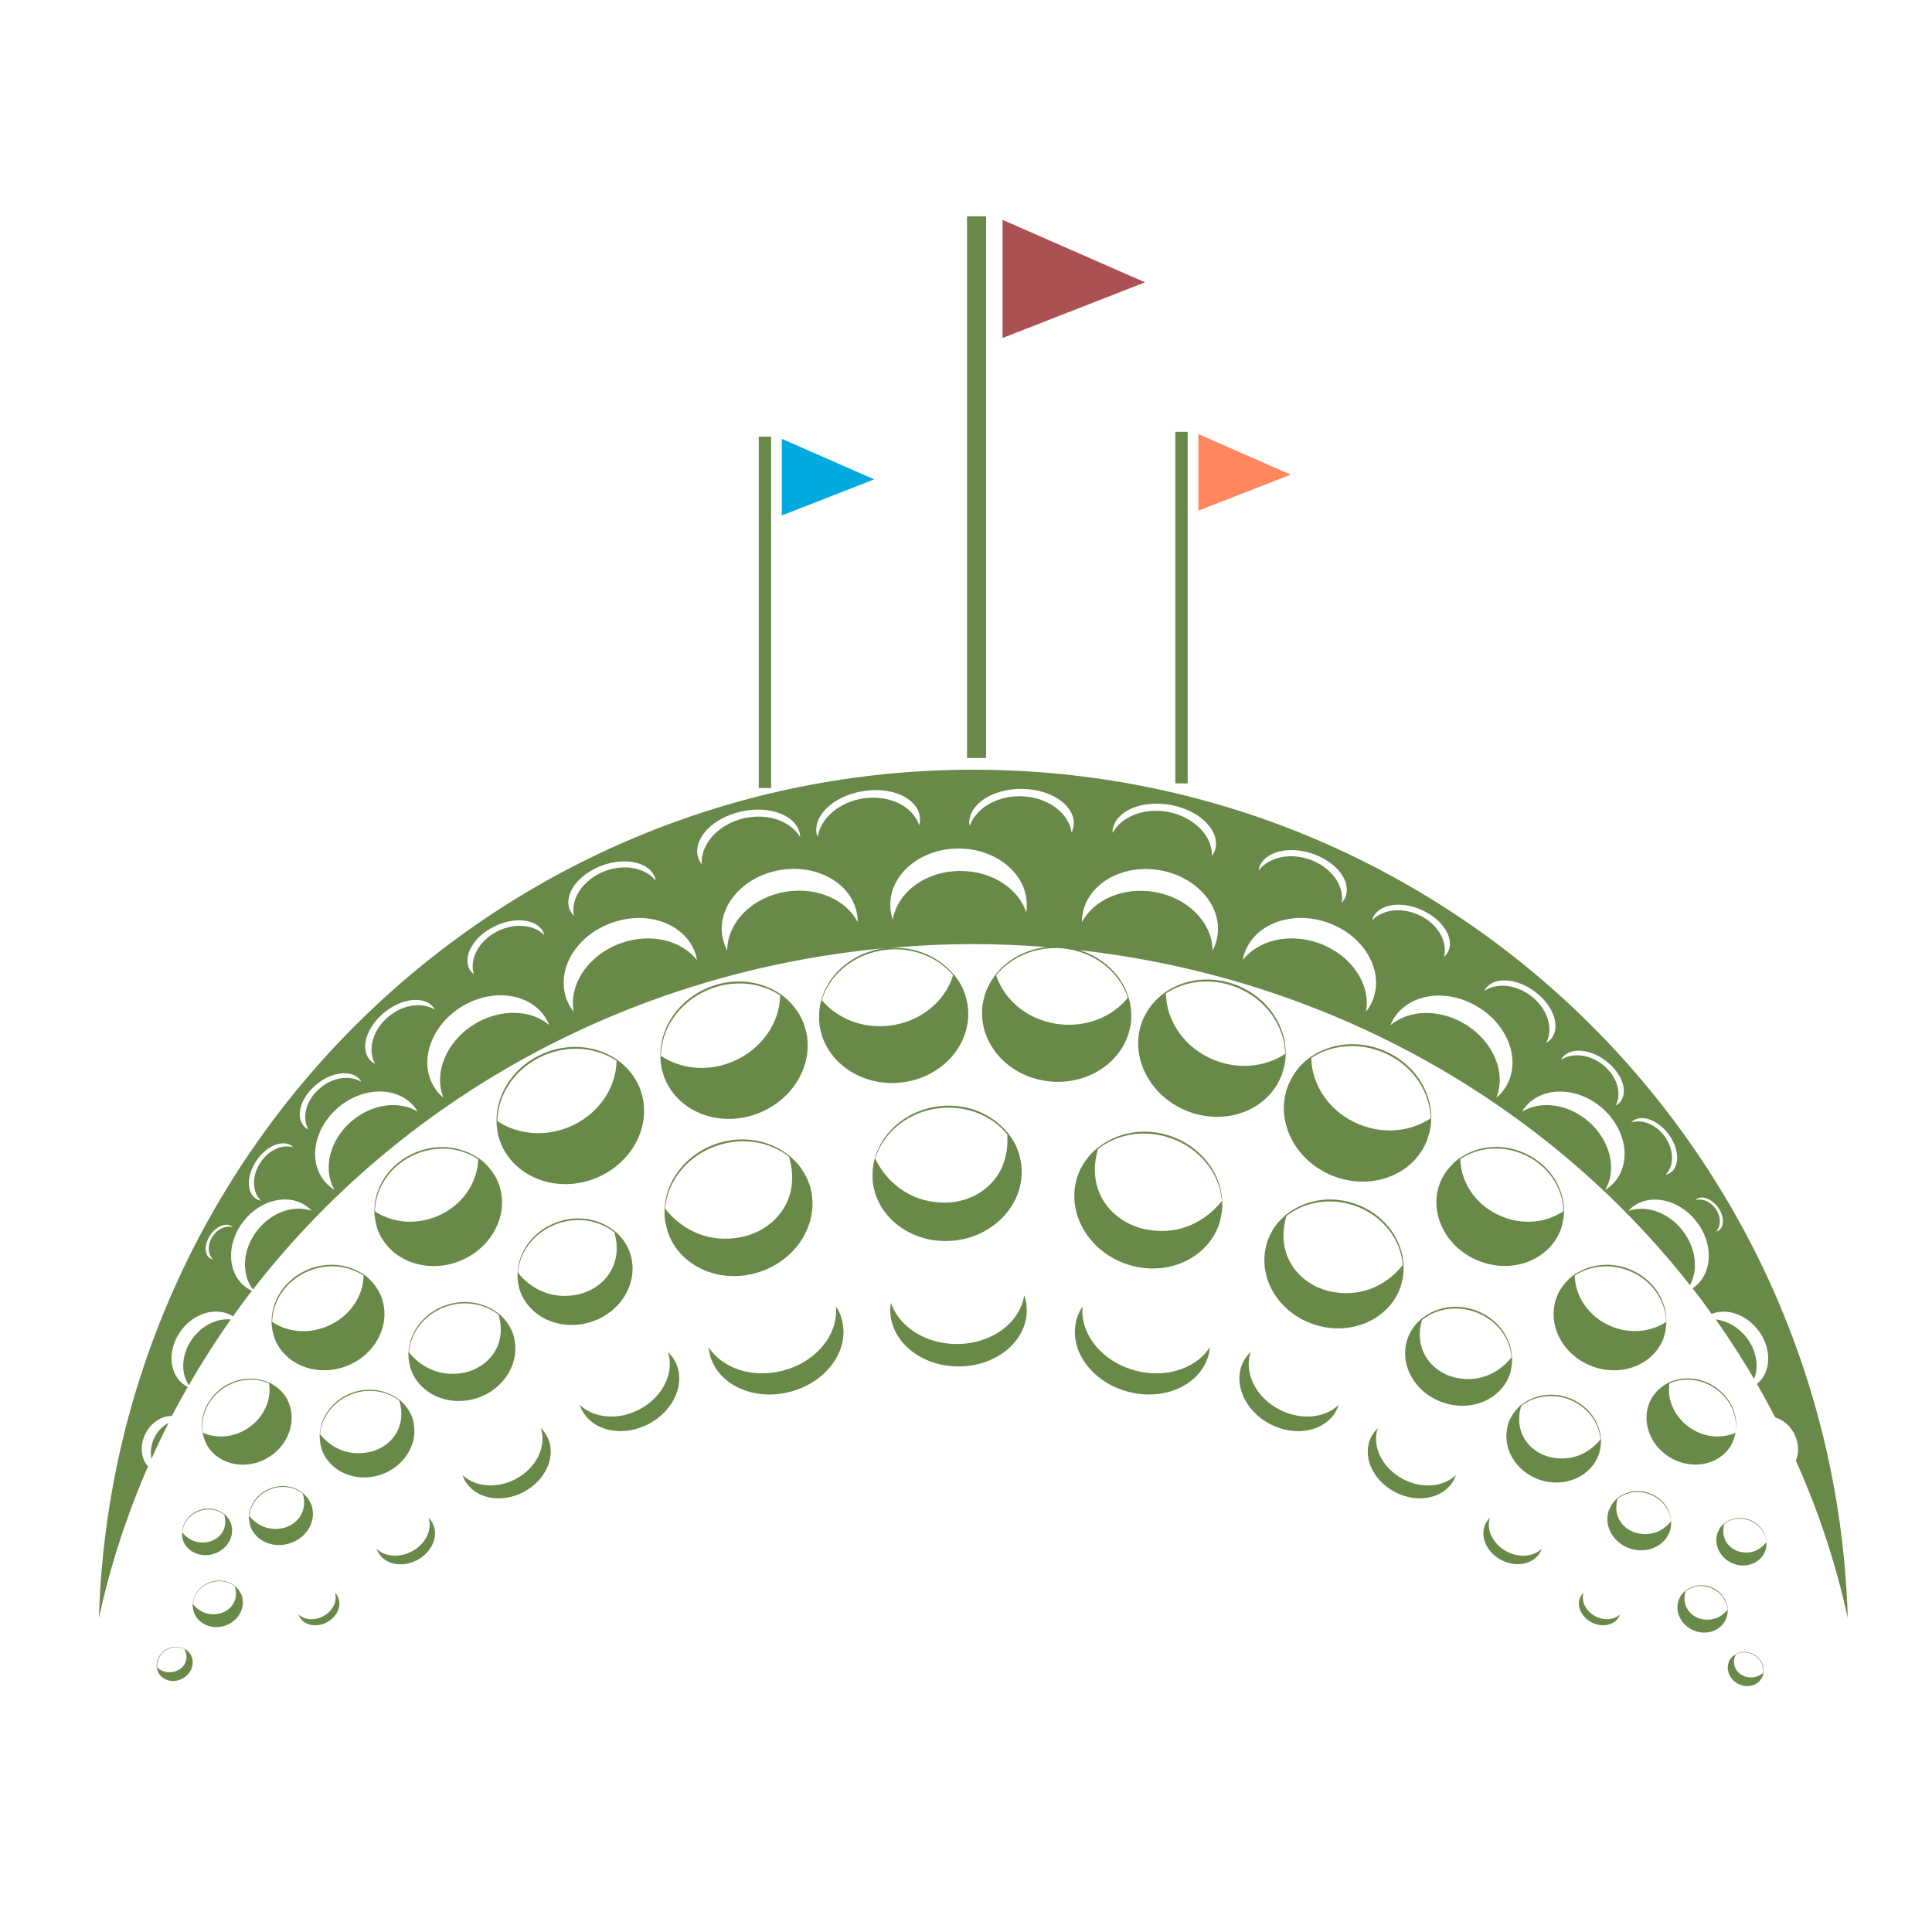 <?xml version="1.0" encoding="utf-8"?>
<!-- Generator: Adobe Illustrator 18.1.0, SVG Export Plug-In . SVG Version: 6.00 Build 0)  -->
<svg version="1.1" id="Layer_1" xmlns="http://www.w3.org/2000/svg" xmlns:xlink="http://www.w3.org/1999/xlink" x="0px" y="0px"
	 viewBox="0 0 1500 1500" enable-background="new 0 0 1500 1500" xml:space="preserve">
<g>
	<polygon fill="#AB5153" points="778.4,170.7 778.4,262.4 889,219.2 	"/>
	<polygon fill="#00A9DE" points="607,340.7 607,400.2 678.7,372.2 	"/>
	<path fill="#698948" d="M1385.8,1115.4c0.2,0.4,0.4,0.7,0.6,1.1c-0.1-0.2-0.2-0.4-0.3-0.6C1386,1115.7,1385.9,1115.6,1385.8,1115.4
		z M1355.7,1038.1c-6.4-8.1-15.1-12.7-23.6-13.7c10.6,15,20.5,30.4,29.8,46.2C1365.8,1060.9,1363.8,1048.3,1355.7,1038.1z
		 M120,1115.9c-2.8,5.6-3.5,11.5-2.4,16.7c4.2-9.4,8.6-18.7,13.3-27.8C126.5,1107,122.6,1110.8,120,1115.9z M150.3,1038.1
		c-9.4,12-10.5,27.2-3.7,37.3c10.1-17.5,20.9-34.5,32.6-51C169.1,1023.5,158,1028.3,150.3,1038.1z M1434.6,1256.3
		c-11-365.6-310.6-658.7-678.9-658.7c-368.3,0-667.9,293.1-678.9,658.7c8.8-40.8,21.7-80.1,38.1-117.8c-5.5-6.1-6.6-16.3-1.9-25.5
		c4.4-8.7,12.6-13.8,20.4-13.6c4-7.6,8.1-15.2,12.4-22.6c-1.2-0.6-2.4-1.4-3.6-2.2c-11.7-9.2-12.1-28.2-0.9-42.5
		c10.6-13.5,27.8-17.6,39.6-10.1c4.8-6.7,9.6-13.4,14.7-19.9c-1.9-0.9-3.8-1.9-5.4-3.2c-14-11.1-14.5-33.9-1-50.9
		c13.4-17,35.7-21.9,49.7-10.8c1.1,0.9,2.2,1.9,3.1,2.9c-13.6-4.9-30.9,0.8-42.1,15c-11.8,14.9-12.7,34.1-3.5,46.1
		c113.4-146.4,289.6-246.5,491-265.1c-24.6,2.9-43.9,19.4-49.7,40.1l0,0c0,0.1,0,0.2-0.1,0.3c-0.7,2.7-1.3,5.5-1.5,8.4
		c0,0.2,0,0.5,0,0.7c-0.1,1.4-0.2,2.8-0.2,4.2c0-0.8,0.1-1.7,0.2-2.5c-0.1,2.3-0.2,4.6,0,7c3,28.8,31.3,49.5,63.2,46.2
		c31.9-3.3,55.2-29.5,52.2-58.3c-0.2-2.2-0.7-4.4-1.2-6.5c-0.1-0.5-0.3-1-0.4-1.5c-0.5-1.8-1.1-3.6-1.8-5.3
		c-0.1-0.3-0.2-0.5-0.3-0.8c-1-2.4-2.3-4.6-3.7-6.8c-0.5-0.8-1.1-1.5-1.7-2.3c-0.6-0.9-1.2-1.8-1.9-2.6c0,0.1,0,0.1-0.1,0.2
		c-11.5-14-30.5-22.4-51.2-20.5c21.9-2,44.1-3.1,66.5-3.1c19.1,0,38,0.8,56.8,2.3c-16.1,1.8-30.3,9.6-39.4,21.2l0,0
		c-0.4,0.5-0.8,1.1-1.2,1.7c-0.9,1.3-1.9,2.6-2.7,4c-1.2,2-2.2,4.1-3.1,6.2c-0.1,0.2-0.2,0.5-0.3,0.7c-0.7,1.8-1.3,3.6-1.7,5.4
		c-0.1,0.5-0.3,1-0.4,1.5c-0.5,2.1-0.9,4.3-1.1,6.5c-0.2,2-0.2,4-0.1,6l0,0c1.1,26.4,23.8,48.7,53.5,51.2
		c31.9,2.7,59.8-18.6,62.2-47.4c0.2-2,0-4-0.1-6c0,0.5,0.2,1,0.2,1.5c0-1.4-0.1-2.8-0.3-4.2c0-0.2,0-0.4,0-0.6
		c-0.3-2.9-0.9-5.8-1.8-8.6l0-0.1c-5.1-17-19.4-30.8-38-36.6c193.8,21.8,363.1,119.1,473.9,260.1c6.6-12,4.7-29.1-5.9-42.6
		c-11.2-14.2-28.5-19.9-42.1-15c0.9-1,2-2,3.1-2.9c14-11.1,36.3-6.2,49.7,10.8c13.5,17,13,39.8-1,50.9c-0.6,0.5-1.2,0.8-1.8,1.2
		c5.1,6.5,10,13.2,14.8,19.9c11.4-4.6,26.3,0.1,35.8,12.2c11.1,14.1,10.8,32.9-0.6,42.2c4.9,8.5,9.6,17.2,14.2,26
		c5.9,1.7,11.4,6.2,14.8,12.8c3.6,7.1,3.8,14.8,1.2,20.7C1411.7,1172.8,1425.4,1213.8,1434.6,1256.3z M165.2,959.7
		c-4.3,6.4-4.1,14.1,0.2,18.1c-0.9-0.2-1.7-0.5-2.5-1c-4.5-3.1-4.3-11.1,0.4-17.9c4.6-6.8,12-9.9,16.5-6.9c0.3,0.2,0.5,0.4,0.7,0.7
		C175.4,951.3,169.1,954,165.2,959.7z M467.4,672c18.3-6.8,36.8-2.6,41.2,9.4c0.3,0.7,0.3,1.5,0.4,2.2c-7.8-9.6-23.7-13.1-39-7.4
		c-17,6.3-27.2,21.4-24.4,34.9c-1.4-1.6-2.7-3.3-3.4-5.2C437.8,694,449,678.8,467.4,672z M384,719.2c15.9-7.8,32.9-5.6,37.9,4.7
		c0.3,0.6,0.4,1.3,0.6,2c-7.9-7.9-22.5-9.6-35.8-3.1c-14.8,7.2-22.5,21.7-18.8,33.7c-1.4-1.3-2.7-2.7-3.6-4.4
		C359.3,741.6,368.1,726.9,384,719.2z M202.4,902.3c-7.1,10.5-6.8,23.3,0.3,29.9c-1.5-0.3-2.9-0.8-4.1-1.6c-7.4-5-7.1-18.3,0.6-29.6
		c7.7-11.3,19.9-16.4,27.3-11.4c0.5,0.3,0.8,0.7,1.2,1.1C219.2,888.3,208.8,892.8,202.4,902.3z M239.5,877c-1.5-0.8-2.9-1.8-3.9-3.1
		c-6.4-7.9-1.8-22.3,10.3-32.1c12.1-9.9,27.1-11.4,33.6-3.5c0.4,0.5,0.6,1,0.9,1.6c-8.4-5.2-21.3-3.8-31.4,4.5
		C237.7,853.5,233.9,867.5,239.5,877z M273.3,870.2c-17.6,14.8-23,37.8-13.5,53.7c-2.8-1.7-5.4-3.9-7.6-6.5
		c-13.3-15.8-8.5-41.6,10.6-57.7c19.1-16.1,45.4-16.4,58.7-0.6c1.1,1.3,2,2.6,2.8,4C310.1,854.4,289.3,856.8,273.3,870.2z M302,789
		c-12.7,10.4-17,26.3-10.7,37c-1.7-0.9-3.3-2-4.5-3.5c-7.3-9-2.1-25.3,11.7-36.5c13.7-11.2,30.8-12.9,38-4c0.4,0.5,0.7,1.2,1,1.8
		C328,778,313.5,779.7,302,789z M368.6,795c-22.1,13.4-32.1,38.1-24.3,57.3c-2.9-2.4-5.4-5.2-7.4-8.6c-12-19.8-2.2-47.7,21.8-62.3
		c24.1-14.6,53.3-10.3,65.3,9.5c1,1.6,1.7,3.3,2.4,4.9C412.2,783.8,388.6,782.9,368.6,795z M482.3,732.2c-25.4,9-40.8,32-36.9,53.3
		c-2.4-3.1-4.4-6.5-5.7-10.3c-8-22.7,7.8-49.1,35.5-58.8c27.6-9.8,56.5,0.7,64.6,23.5c0.6,1.8,1.1,3.7,1.4,5.6
		C529.2,730.1,505.3,724.1,482.3,732.2z M544.8,671.1c-1.4-2-2.5-4.1-3.1-6.5c-3.1-14.3,12.1-29.8,34-34.6
		c21.9-4.8,42.2,2.9,45.3,17.2c0.2,0.9,0.1,1.7,0.2,2.6c-7.4-12.2-24.8-18.6-43.2-14.6C557.7,639.8,543.8,655.3,544.8,671.1z
		 M610.5,692.3c-26.6,4.2-45.9,24-45.9,45.7c-1.8-3.5-3.1-7.2-3.8-11.2c-3.8-23.8,16.6-46.8,45.5-51.4c28.9-4.6,55.4,11,59.2,34.8
		c0.3,1.9,0.4,3.8,0.4,5.7C657,698.7,634.6,688.5,610.5,692.3z M740,757.2c-6.3,20.4-25.6,36.6-50.2,39.2
		c-20.9,2.2-40.1-6-51.8-19.9c6.3-20.4,25.7-36.5,50.2-39.1C709.1,735.2,728.3,743.3,740,757.2z M669.4,620
		c-18.5,3.2-32.3,15.6-34.6,29.7c-0.3-0.8-0.7-1.6-0.8-2.5c-2.5-14.4,13.5-29.2,35.6-32.9c22.1-3.8,42,4.9,44.5,19.3
		c0.4,2.4,0.1,4.8-0.4,7.2C708.7,625.7,689.9,616.6,669.4,620z M796.8,708.3c-6.2-18.5-26.7-32.1-51.1-32.1
		c-26.9,0-49.1,16.5-52.5,37.9c-1.3-3.7-2-7.6-2-11.6c0-24.1,23.7-43.7,53-43.7s53,19.5,53,43.7
		C797.3,704.5,797.1,706.4,796.8,708.3z M792.2,618.2c-18.8-0.2-34.5,9.6-39.3,23c-0.1-0.9-0.4-1.7-0.4-2.6
		c0.2-14.6,18.5-26.3,40.9-26.1c22.4,0.2,40.5,12.3,40.3,26.9c0,2.4-0.7,4.7-1.7,7C829.8,630.9,813,618.5,792.2,618.2z M875.7,774.6
		c-11.4,14.1-30.4,22.6-51.3,20.8c-24.6-2.1-44.3-17.8-51-38.2c11.4-14.1,30.5-22.6,51.3-20.9C849.4,738.5,869,754.3,875.7,774.6z
		 M1212.9,821.3c6.1-8.2,21.2-7.2,33.7,2.2c12.5,9.4,17.7,23.6,11.6,31.7c-1,1.3-2.4,2.4-3.8,3.2c5.2-9.7,0.9-23.6-10.7-32.3
		c-10.5-7.8-23.3-8.8-31.6-3.3C1212.3,822.3,1212.5,821.7,1212.9,821.3z M1153.5,767.4c6.9-9.2,24-8.1,38.2,2.5
		c14.2,10.6,20,26.7,13.1,36c-1.2,1.5-2.7,2.7-4.3,3.7c5.9-11,1-26.8-12.2-36.6c-11.9-8.9-26.5-10-35.8-3.7
		C1152.9,768.6,1153.1,768,1153.5,767.4z M1065.9,712.6c4.6-10.6,21.6-13.4,37.7-6.2c16.2,7.1,25.6,21.5,20.9,32.1
		c-0.8,1.7-2,3.2-3.4,4.5c3.2-12.1-5.1-26.3-20.1-32.9c-13.6-6-28-3.7-35.7,4.5C1065.5,713.9,1065.6,713.3,1065.9,712.6z
		 M977.6,673.6c4-12.1,22.2-17.1,40.8-11c18.6,6.1,30.5,20.8,26.5,32.9c-0.6,2-1.8,3.8-3.2,5.4c2.2-13.6-8.5-28.3-25.8-33.9
		c-15.6-5.1-31.3-1-38.7,8.9C977.4,675.1,977.4,674.3,977.6,673.6z M863.9,643.9c2.6-14.4,22.5-22.9,44.6-19
		c22.1,3.9,37.9,18.8,35.3,33.2c-0.4,2.4-1.5,4.6-2.8,6.6c0.4-15.8-14.2-30.8-34.6-34.4c-18.5-3.3-35.6,3.8-42.6,16.3
		C863.9,645.7,863.7,644.8,863.9,643.9z M945.2,726.9c-0.6,4-2,7.7-3.8,11.2c0-21.7-19.3-41.5-45.9-45.7
		c-24.1-3.8-46.5,6.4-55.5,23.6c0-1.9,0.1-3.8,0.4-5.7c3.8-23.8,30.3-39.4,59.2-34.8C928.6,680.1,949,703.1,945.2,726.9z
		 M1066.3,775.2c-1.4,3.8-3.3,7.2-5.7,10.3c3.9-21.3-11.5-44.3-36.9-53.3c-23-8.1-46.8-2.2-58.8,13.2c0.3-1.9,0.8-3.7,1.4-5.6
		c8.1-22.7,36.9-33.2,64.5-23.5C1058.5,726.1,1074.3,752.5,1066.3,775.2z M1169.1,843.8c-2,3.3-4.5,6.1-7.4,8.6
		c7.9-19.3-2.1-43.9-24.3-57.3c-20-12.1-43.6-11.2-57.9,0.9c0.7-1.7,1.5-3.4,2.4-4.9c12-19.8,41.3-24,65.3-9.5
		C1171.4,796.1,1181.2,824,1169.1,843.8z M1253.8,917.4c-2.2,2.6-4.8,4.8-7.6,6.5c9.5-15.9,4.1-38.9-13.5-53.7
		c-15.9-13.4-36.8-15.8-51-7.1c0.8-1.4,1.8-2.8,2.8-4c13.3-15.7,39.5-15.5,58.7,0.6C1262.3,875.8,1267.1,901.6,1253.8,917.4z
		 M1297.2,910.3c-1.2,0.9-2.6,1.4-4,1.7c6.8-6.9,6.7-19.6-0.9-29.9c-6.8-9.2-17.4-13.3-25.7-10.7c0.3-0.4,0.7-0.8,1.1-1.1
		c7.2-5.3,19.6-0.7,27.8,10.3C1303.7,891.7,1304.4,904.9,1297.2,910.3z M1334.7,955.1c-0.7,0.5-1.6,0.9-2.4,1.1
		c4.1-4.2,4-11.9-0.5-18c-4.1-5.6-10.5-8-15.5-6.4c0.2-0.3,0.4-0.5,0.7-0.7c4.4-3.2,11.9-0.4,16.8,6.2
		C1338.6,943.9,1339,951.9,1334.7,955.1z M740.8,963.2c31.8-3.3,55.2-29.5,52.2-58.3c-0.2-2.2-0.7-4.4-1.2-6.5
		c-0.1-0.5-0.3-1.1-0.4-1.6c-0.5-1.8-1.1-3.5-1.8-5.2c-0.1-0.3-0.2-0.6-0.3-0.9c-1-2.4-2.3-4.6-3.7-6.8c-0.5-0.8-1.1-1.6-1.7-2.4
		c-0.6-0.8-1.2-1.7-1.8-2.5c0,0.1,0,0.2,0,0.3c-11.6-14.3-31-22.8-52.2-20.5c-25,2.6-44.7,19.3-50.6,40.3l0,0c0,0.1,0,0.2-0.1,0.3
		c-0.8,2.7-1.3,5.5-1.6,8.4c0,0.2,0,0.4,0,0.7c-0.1,1.4-0.2,2.8-0.2,4.2c0-0.8,0.1-1.7,0.2-2.5c-0.1,2.3-0.2,4.6,0,7
		C680.6,945.9,708.9,966.5,740.8,963.2z M679.5,899.6c6.2-20.5,25.7-36.7,50.3-39.3c21.1-2.2,40.6,6.1,52.2,20.4
		c2.5,34.8-23.6,53-48.3,53C704.3,933.7,687.1,915.3,679.5,899.6z M589.8,987.5c28.3-9.3,45.2-36.4,40.1-62.2l0,0l0,0
		c-0.4-2-0.9-3.9-1.5-5.8c-0.7-2.1-1.6-4.1-2.6-6.1c-0.2-0.5-0.5-0.9-0.8-1.4c-0.9-1.6-1.8-3.2-2.9-4.8c-0.2-0.2-0.3-0.5-0.5-0.7
		c-1.5-2.1-3.2-4-5.1-5.8c-0.7-0.7-1.5-1.4-2.3-2.1c-0.8-0.7-1.5-1.4-2.2-2c0,0.1,0,0.2,0.1,0.2c-14.4-11.5-35.2-15.6-55.3-9
		c-23.9,7.9-39.6,28.4-40.8,50.2l0,0c0,0.1,0,0.2,0,0.4c-0.1,2.8-0.1,5.6,0.3,8.4c0,0.3,0.1,0.5,0.1,0.8c0.2,1.3,0.4,2.7,0.7,4
		c-0.2-0.8-0.2-1.6-0.3-2.4c0.4,2.3,0.8,4.5,1.5,6.8C527.3,983.4,559.3,997.6,589.8,987.5z M516.4,938.4
		c1.7-21.4,17.3-41.3,40.8-49.1c20.1-6.7,40.9-2.7,55.4,8.8c9.9,33.4-11.7,56.8-35.9,62.1C547.8,966.5,527.2,952.2,516.4,938.4z
		 M489.6,974.3L489.6,974.3c0.4,1.2,0.7,2.3,0.9,3.4c-0.3-1.5-0.7-3.1-1.2-4.6c-0.8-2.4-1.9-4.5-3-6.6c-0.4-0.6-0.7-1.2-1.1-1.8
		c-1-1.6-2.2-3.1-3.4-4.5c-0.4-0.5-0.9-1-1.3-1.5c-1.2-1.2-2.4-2.3-3.8-3.4l0.1,0.2c-11.3-9-27.4-12.2-43.2-7
		c-18.7,6.2-30.8,22.2-31.7,39.2l-0.1-0.2c0,0.4,0,0.9,0,1.4c0,1.1,0,2.2,0.1,3.4c0.1,1.4,0.3,2.9,0.5,4.3c0.1,0.5,0.1,1,0.2,1.5
		c-0.1-0.4,0-0.8-0.1-1.2c0.3,1.5,0.5,3.1,1,4.6c7.1,21.5,32.1,32.5,55.8,24.7C482.5,1018.6,495.8,995.5,489.6,974.3z M402.1,988.1
		c1.3-16.7,13.3-32.3,31.7-38.4c15.8-5.2,32-1.9,43.2,7.1c7.5,26-9.3,44.1-28.1,48.2C426.6,1009.8,410.6,998.8,402.1,988.1z
		 M398.7,1037.1L398.7,1037.1c0.4,1.1,0.6,2.1,0.9,3.2c-0.3-1.4-0.6-2.8-1.1-4.2c-0.7-2.2-1.7-4.2-2.8-6.2c-0.3-0.6-0.7-1.1-1-1.7
		c-0.9-1.5-2-2.9-3.2-4.2c-0.5-0.5-0.9-1-1.4-1.5c-1.1-1.1-2.2-2.1-3.4-3c0,0.1,0,0.1,0.1,0.2c-10.4-8.3-25.5-11.3-40.1-6.5
		c-17.3,5.7-28.6,20.6-29.5,36.4c0,0-0.1-0.1-0.1-0.1c-0.1,0.3,0,0.8,0,1.2c0,1.1,0,2.1,0.1,3.2c0.1,1.3,0.2,2.6,0.5,3.9
		c0.1,0.5,0.1,1,0.2,1.5c-0.1-0.4,0-0.8-0.1-1.1c0.3,1.4,0.5,2.9,1,4.3c6.6,19.9,29.8,30.2,51.8,22.9
		C392.2,1078.2,404.5,1056.7,398.7,1037.1z M317.5,1049.9c1.2-15.5,12.4-30,29.4-35.7c14.7-4.8,29.7-1.8,40.2,6.6
		c7,24.1-8.6,40.9-26.1,44.8C340.2,1070,325.3,1059.8,317.5,1049.9z M320.5,1102.2C320.5,1102.2,320.5,1102.2,320.5,1102.2
		c0.3,0.9,0.5,1.9,0.8,2.8c-0.2-1.3-0.6-2.5-1-3.8c-0.6-1.9-1.5-3.7-2.5-5.4c-0.3-0.5-0.6-1-0.9-1.5c-0.8-1.3-1.8-2.5-2.8-3.7
		c-0.4-0.4-0.8-0.9-1.2-1.3c-0.9-1-2-1.9-3-2.7l0,0.2c-9.3-7.4-22.6-10-35.5-5.8c-15.4,5.1-25.3,18.3-26.1,32.3c0,0-0.1-0.1-0.1-0.1
		c0,0.3,0,0.7,0,1c0,1,0,1.9,0.1,2.9c0.1,1.2,0.2,2.3,0.4,3.5c0.1,0.4,0.1,0.9,0.2,1.3c-0.1-0.3,0-0.6-0.1-1
		c0.3,1.3,0.4,2.5,0.8,3.8c5.8,17.7,26.4,26.8,45.9,20.3C314.7,1138.6,325.6,1119.6,320.5,1102.2z M248.5,1113.5
		c1.1-13.7,11-26.6,26.1-31.6c12.9-4.3,26.3-1.6,35.5,5.7c6.2,21.4-7.6,36.4-23,39.7C268.7,1131.4,255.5,1122.3,248.5,1113.5z
		 M242.1,1169.4L242.1,1169.4c0.2,0.7,0.4,1.3,0.5,1.9c-0.2-0.9-0.4-1.7-0.7-2.5c-0.6-1.8-1.5-3.5-2.5-5c-0.3-0.4-0.6-0.8-0.9-1.1
		c-0.9-1.2-2-2.3-3.1-3.3c-0.2-0.2-0.3-0.4-0.5-0.5c0,0,0,0.1,0,0.1c-6.2-4.9-15.2-6.7-23.9-3.8c-10.3,3.4-17.1,12.3-17.6,21.7
		c0,0-0.1-0.1-0.1-0.1c0,0.3,0,0.5,0,0.8c0,0.6,0,1.2,0.1,1.8c0.1,0.8,0.2,1.6,0.3,2.4c0.1,0.3,0,0.5,0.1,0.8c0-0.2,0-0.4-0.1-0.6
		c0.2,0.8,0.3,1.7,0.5,2.5c4,11.9,17.8,18,30.9,13.7C238.3,1193.9,245.6,1181.1,242.1,1169.4z M219.7,1186.4
		c-12.4,2.7-21.3-3.4-26-9.3c0.7-9.3,7.4-17.9,17.5-21.3c8.7-2.9,17.7-1.1,23.9,3.9C239.3,1174,230.1,1184.1,219.7,1186.4z
		 M187.9,1239.5c0.2,0.5,0.3,1,0.4,1.5c-0.1-0.7-0.3-1.3-0.5-2c-0.3-0.9-0.8-1.7-1.3-2.5c-0.1-0.1-0.1-0.2-0.2-0.3
		c-0.2-0.4-0.3-0.8-0.6-1.1c-0.2-0.3-0.4-0.6-0.6-0.9c-0.7-0.9-1.5-1.8-2.4-2.6c-0.2-0.1-0.3-0.3-0.4-0.4l0,0.1
		c-4.9-3.9-11.9-5.3-18.8-3c-8.1,2.7-13.4,9.7-13.8,17.1l-0.1-0.1c0,0.2,0,0.4,0,0.6c0,0.5,0,1,0.1,1.6c0,0.6,0.1,1.2,0.2,1.8
		c0,0.2,0,0.5,0.1,0.7c0-0.2,0-0.4,0-0.6c0.1,0.7,0.2,1.4,0.4,2c3.1,9.4,14,14.2,24.3,10.8C184.8,1258.8,190.6,1248.7,187.9,1239.5
		L187.9,1239.5z M170.2,1252.8c-9.7,2.1-16.7-2.7-20.4-7.4c0.6-7.3,5.8-14.1,13.8-16.7c6.9-2.3,13.9-0.9,18.8,3
		C185.7,1243.1,178.4,1251.1,170.2,1252.8z M148.3,1285.1c0.2,0.3,0.3,0.7,0.5,1c-0.2-0.5-0.4-0.9-0.7-1.4c-0.4-0.6-0.9-1.1-1.3-1.7
		c0,0-0.1-0.1-0.1-0.1c-0.2-0.2-0.3-0.5-0.6-0.7c-0.2-0.2-0.4-0.3-0.6-0.5c-0.7-0.6-1.4-1.1-2.2-1.5c-0.1-0.1-0.2-0.1-0.3-0.2l0,0.1
		c-4-2.1-9.3-2.1-13.8,0.4c-5.4,3.1-8.2,8.8-7.5,14.1c0,0,0,0,0,0l0.1,0.2c0.2,1,0.4,2.1,0.8,3c-0.2-0.4-0.1-0.8-0.2-1.1
		c0.2,0.7,0.3,1.5,0.7,2.1c3.5,6.3,11.9,8.2,18.8,4.3C148.8,1299.3,151.5,1291.3,148.3,1285.1L148.3,1285.1z M137.5,1297.1
		c-6.5,2.8-12.1,0.5-15.4-2.3c-0.7-5.3,2-11,7.3-14c4.6-2.6,9.8-2.5,13.8-0.4C147.2,1288,143.1,1294.7,137.5,1297.1z M908.2,881.8
		c-20.2-6.7-40.9-2.5-55.4,9c0-0.1,0-0.2,0-0.2c-0.8,0.5-1.5,1.3-2.3,2c-0.7,0.6-1.5,1.3-2.2,2c-1.8,1.8-3.5,3.8-5.1,5.9
		c-0.2,0.3-0.3,0.5-0.5,0.8c-1,1.5-2,3.1-2.9,4.7c-0.3,0.5-0.5,0.9-0.8,1.4c-1,2-1.8,4-2.5,6.1c-9.1,27.5,8.2,58,38.6,68.1
		c30.4,10.1,62.4-4.1,71.6-31.6c0.7-2.3,1.1-4.6,1.5-6.9c-0.1,0.8-0.2,1.7-0.4,2.5c0.3-1.4,0.5-2.8,0.7-4.2c0-0.2,0.1-0.4,0.1-0.6
		c0.4-2.9,0.4-5.7,0.3-8.6v-0.2c0,0,0,0,0,0C947.7,910.1,932,889.7,908.2,881.8z M888.4,954.2c-24.2-5.3-45.8-28.7-35.9-62.1
		c14.4-11.4,35.2-15.5,55.4-8.8c23.5,7.8,39.1,27.7,40.8,49.1C937.8,946.2,917.1,960.5,888.4,954.2z M1089.4,990.3
		c0-0.1,0-0.3,0-0.3c0.4-2.9,0.4-5.7,0.3-8.4v-0.1l0,0c-1.2-20.5-16-39.8-38.5-47.2c-19-6.3-38.5-2.4-52.1,8.4l0.1-0.2
		c-0.8,0.6-1.4,1.3-2.2,2c-0.7,0.6-1.4,1.2-2.1,1.9c-1.7,1.7-3.3,3.5-4.8,5.5c-0.2,0.2-0.3,0.4-0.4,0.6c-1,1.4-1.9,2.9-2.7,4.5
		c-0.2,0.5-0.5,0.9-0.7,1.4c-0.9,1.8-1.7,3.7-2.4,5.7c-0.5,1.6-0.9,3.2-1.2,4.8c-0.1,0.2-0.1,0.5-0.2,0.7l0,0.1l0,0
		c-4.8,24.4,11.1,49.8,37.7,58.6c28.6,9.5,58.8-3.9,67.4-29.8c0.6-1.9,0.9-3.7,1.2-5.6c-0.1,0.5,0,1-0.1,1.5
		C1089,993,1089.3,991.7,1089.4,990.3z M1032.6,1002.6c-22.8-5-43.1-27-33.8-58.5c13.6-10.8,33.2-14.5,52.1-8.3
		c22.2,7.3,36.7,26.2,38.2,46.3C1079,995.1,1059.6,1008.4,1032.6,1002.6z M1172.4,1066.4c0.5-1.4,0.7-2.8,0.9-4.3
		c-0.1,0.4,0,0.7-0.1,1.1c0.1-0.5,0.1-1,0.2-1.5c0.2-1.3,0.4-2.7,0.5-4c0.1-1,0.1-2.1,0.1-3.2c0-0.4,0.1-0.8,0-1.3
		c0,0-0.1,0.1-0.1,0.1c-0.9-15.8-12.2-30.7-29.5-36.4c-14.6-4.8-29.6-1.8-40.1,6.5l0.1-0.2c-1.2,1-2.3,2-3.4,3.1
		c-0.4,0.5-0.9,0.9-1.3,1.4c-1.2,1.3-2.2,2.7-3.2,4.2c-0.3,0.5-0.7,1.1-1,1.6c-1.1,2-2.1,4-2.8,6.2c-0.5,1.4-0.8,2.8-1.1,4.2
		c0.3-1,0.5-2.1,0.8-3.1l0-0.1c-5.8,19.7,6.5,41.1,28.1,48.2C1142.6,1096.6,1165.8,1086.3,1172.4,1066.4z M1130.1,1069.6
		c-17.4-3.8-33-20.7-26.1-44.8c10.5-8.4,25.5-11.4,40.2-6.6c17.1,5.6,28.2,20.1,29.4,35.6
		C1165.7,1063.8,1150.8,1074.1,1130.1,1069.6z M1241.5,1128.6c0.4-1.3,0.6-2.5,0.9-3.8c-0.1,0.3,0,0.7-0.1,1
		c0.1-0.4,0.1-0.9,0.2-1.3c0.2-1.1,0.3-2.3,0.4-3.4c0.1-1,0.1-2,0.1-3c0-0.4,0-0.7,0-1c0,0-0.1,0.1-0.1,0.1
		c-0.8-14-10.7-27.2-26.1-32.3c-12.9-4.3-26.2-1.6-35.5,5.8c0,0,0-0.1,0-0.2c-1,0.8-2,1.7-2.9,2.7c-0.5,0.5-0.9,1-1.3,1.5
		c-1,1.1-1.9,2.3-2.7,3.6c-0.3,0.5-0.6,1-0.9,1.5c-1,1.7-1.9,3.5-2.5,5.5c-0.4,1.2-0.7,2.5-1,3.8c0.2-0.9,0.4-1.9,0.8-2.8
		c-5.1,17.4,5.8,36.4,25,42.7C1215,1155.4,1235.6,1146.3,1241.5,1128.6z M1204,1131.4c-15.5-3.4-29.2-18.4-23-39.7
		c9.3-7.4,22.6-10,35.5-5.8c15.1,5,25,17.9,26.1,31.6C1235.6,1126.3,1222.4,1135.4,1204,1131.4z M1279.9,1159.1
		c-8.7-2.9-17.7-1.1-23.9,3.9c0,0,0-0.1,0-0.1c-0.2,0.1-0.3,0.3-0.5,0.5c-1.1,1-2.2,2.1-3.1,3.3c-0.3,0.4-0.6,0.7-0.9,1.1
		c-0.3,0.4-0.5,1-0.7,1.4c-0.1,0.1-0.1,0.3-0.2,0.4c-0.6,1-1.2,2-1.6,3.2c-0.3,0.9-0.5,1.7-0.7,2.6c0.2-0.6,0.3-1.3,0.5-1.9l0,0
		c-3.5,11.7,3.9,24.5,16.8,28.8c13.1,4.3,27-1.8,30.9-13.7c0.3-0.9,0.4-1.7,0.6-2.6c0,0.2,0,0.4-0.1,0.7c0.1-0.3,0.1-0.6,0.1-0.9
		c0.1-0.8,0.2-1.6,0.3-2.3c0-0.6,0.1-1.3,0.1-1.9c0-0.2,0-0.5,0-0.7c0,0-0.1,0.1-0.1,0.1C1297,1171.4,1290.3,1162.5,1279.9,1159.1z
		 M1271.4,1190.4c-10.4-2.3-19.7-12.4-15.5-26.7c6.2-5,15.2-6.8,23.9-3.9c10.2,3.4,16.8,12,17.6,21.3
		C1292.7,1187,1283.8,1193.1,1271.4,1190.4z M1341.5,1249.4C1341.5,1249.4,1341.4,1249.4,1341.5,1249.4c-0.5-7.5-5.8-14.7-14-17.5
		c-6.9-2.3-13.9-0.9-18.8,3l0-0.1c-0.1,0.1-0.2,0.3-0.4,0.4c-0.9,0.8-1.7,1.7-2.5,2.6c-0.2,0.3-0.5,0.6-0.7,0.9
		c-0.2,0.3-0.4,0.8-0.6,1.1c-0.1,0.1-0.1,0.3-0.2,0.4c-0.4,0.8-0.9,1.6-1.2,2.5c-0.2,0.7-0.4,1.4-0.5,2c0.1-0.5,0.2-1,0.4-1.5l0,0
		c-2.7,9.4,3.1,19.7,13.3,23.2c10.4,3.5,21.2-1.3,24.3-10.9c0.2-0.7,0.3-1.4,0.4-2.1c0,0.2,0,0.4,0,0.6c0.1-0.2,0-0.5,0.1-0.7
		c0.1-0.6,0.2-1.3,0.2-1.9c0-0.5,0.1-1,0-1.5C1341.4,1249.8,1341.5,1249.6,1341.5,1249.4z M1320.9,1257c-8.2-1.9-15.5-10-12.3-21.5
		c4.9-4,11.9-5.4,18.8-3c8,2.8,13.3,9.7,13.9,17.2C1337.6,1254.4,1330.6,1259.2,1320.9,1257z M1357.6,1179.7
		c-6.9-2.3-13.9-0.9-18.8,3l0-0.1c-0.1,0.1-0.2,0.3-0.4,0.4c-0.9,0.8-1.7,1.7-2.5,2.6c-0.2,0.3-0.5,0.6-0.7,0.9
		c-0.3,0.4-0.4,0.9-0.6,1.3c0,0.1-0.1,0.2-0.1,0.3c-0.4,0.8-0.9,1.6-1.2,2.5c-0.2,0.7-0.4,1.4-0.5,2c0.1-0.5,0.2-1,0.4-1.5v0
		c-2.7,9.4,3.2,19.7,13.3,23.2c10.3,3.5,21.2-1.3,24.3-10.9c0.2-0.7,0.3-1.3,0.4-2c0,0.2,0,0.3,0,0.5c0-0.2,0-0.4,0.1-0.6
		c0.1-0.7,0.2-1.3,0.2-2c0-0.5,0.1-0.9,0-1.4c0-0.2,0-0.4,0-0.6l-0.1,0.1C1371.1,1189.7,1365.8,1182.5,1357.6,1179.7z M1351,1204.8
		c-8.2-1.9-15.5-10-12.3-21.6c4.9-4,11.9-5.4,18.8-3c8,2.7,13.3,9.7,13.9,17.2C1367.7,1202.2,1360.7,1207.1,1351,1204.8z
		 M1361.8,1284.5c-4.6-2.6-9.8-2.5-13.8-0.4l0,0c0,0-0.2,0.1-0.3,0.2c-0.8,0.4-1.5,0.9-2.2,1.5c-0.2,0.2-0.4,0.3-0.6,0.5
		c-0.2,0.2-0.4,0.5-0.6,0.7c-0.1,0.1-0.1,0.2-0.2,0.3c-0.4,0.5-0.9,0.9-1.2,1.5c-0.3,0.4-0.5,0.9-0.6,1.4c0.2-0.3,0.3-0.7,0.5-1
		c0,0,0,0,0-0.1c-3.3,6.2-0.5,14.2,6.3,18c6.9,3.9,15.3,1.9,18.8-4.3c0.4-0.7,0.5-1.4,0.7-2.1c-0.1,0.4-0.1,0.8-0.2,1.1
		c0.4-1,0.7-2,0.8-3c0-0.1,0.1-0.2,0.1-0.2c0,0,0,0-0.1,0C1370,1293.2,1367.2,1287.5,1361.8,1284.5z M1353.6,1301.1
		c-5.6-2.4-9.7-9.1-5.8-16.7c4-2.1,9.3-2.1,13.8,0.4c5.4,3,8,8.7,7.3,14C1365.7,1301.6,1360.1,1303.9,1353.6,1301.1z M141.4,1189.5
		C141.4,1189.5,141.4,1189.5,141.4,1189.5c-0.1,0.1,0,0.3,0,0.5c0,0.5,0,1,0,1.5c0,0.6,0.1,1.3,0.2,1.9c0,0.2,0,0.4,0.1,0.7
		c0-0.2,0-0.3-0.1-0.5c0.1,0.7,0.2,1.3,0.4,2c3.1,9.4,14,14.2,24.3,10.7c10.2-3.4,16-13.4,13.2-22.7c0,0,0,0,0,0
		c0.2,0.5,0.3,1,0.4,1.5c-0.1-0.7-0.3-1.3-0.5-2c-0.3-0.9-0.8-1.6-1.2-2.4l0-0.1c-0.3-0.5-0.4-1-0.8-1.5c-0.2-0.3-0.5-0.6-0.7-0.9
		c-0.7-0.9-1.5-1.8-2.4-2.5c-0.1-0.1-0.3-0.3-0.4-0.4l0,0.1c-4.9-3.9-11.9-5.3-18.8-3C147.1,1175.1,141.8,1182.1,141.4,1189.5z
		 M155.3,1173c6.9-2.3,13.9-0.9,18.8,3.1c3.3,11.3-4,19.2-12.2,21c-9.7,2.1-16.7-2.7-20.4-7.3C142.1,1182.4,147.3,1175.6,155.3,1173
		z M589.6,864c29.7-12.1,44.9-43.6,33.9-70.5c-0.8-2.1-1.8-4-2.9-5.9c-0.3-0.5-0.6-0.9-0.9-1.4c-1-1.6-2.1-3.1-3.2-4.5
		c-0.2-0.2-0.3-0.5-0.5-0.7c-3-3.6-6.4-6.6-10.2-9.3h0c-15.2-10.4-36.1-13-55.7-5c-23.3,9.5-37.6,31-37.4,52.8l0,0
		c0,0.1,0,0.2,0,0.3c0,2.8,0.3,5.7,0.8,8.6c0,0.2,0.1,0.4,0.1,0.6c0.3,1.4,0.6,2.8,1,4.1c-0.2-0.8-0.4-1.6-0.5-2.5
		c0.5,2.2,1.1,4.5,2,6.7C527,864.1,559.9,876.1,589.6,864z M513.1,819.7c0.4-21.4,14.6-42.2,37.4-51.5c19.4-7.9,40.1-5.4,55.2,4.6
		c-0.3,21.4-14.5,42.3-37.3,51.6C549,832.4,528.2,829.9,513.1,819.7z M462.6,914.7c29.7-12.1,44.9-43.6,33.9-70.5
		c-0.9-2.1-1.9-4-3-5.9c-0.3-0.4-0.5-0.9-0.8-1.3c-1-1.6-2.1-3.2-3.3-4.6c-0.2-0.2-0.3-0.4-0.5-0.6c-3-3.6-6.4-6.7-10.2-9.3l0,0
		c-15.2-10.4-36.2-13-55.8-5c-23.3,9.5-37.6,31-37.4,52.7h0l0,0.1c0,2.9,0.3,5.8,0.8,8.7c0,0.2,0.1,0.4,0.1,0.6
		c0.3,1.4,0.6,2.8,1,4.1c-0.2-0.8-0.3-1.7-0.5-2.5c0.5,2.3,1.1,4.5,2,6.7C400.1,914.7,433,926.7,462.6,914.7z M386.1,870.4
		c0.4-21.4,14.6-42.2,37.4-51.5c19.4-7.9,40.1-5.4,55.2,4.7c-0.3,21.4-14.5,42.3-37.3,51.6C422,883,401.2,880.5,386.1,870.4z
		 M381.4,908.7c-1.3-1.7-2.6-3.3-4.1-4.7c-0.6-0.6-1.1-1.1-1.7-1.7c-1.4-1.2-2.8-2.4-4.3-3.4c0,0,0,0.1,0,0.2
		c-13.1-9-31.3-11.4-48.3-4.5c-20.2,8.2-32.5,26.9-32.3,45.8c-0.1,0-0.1-0.1-0.2-0.1c0,0.5,0.1,1,0.2,1.5c0,1.2,0.2,2.5,0.4,3.8
		c0.2,1.6,0.5,3.2,0.9,4.7c0.1,0.6,0.2,1.1,0.3,1.7c-0.1-0.4-0.1-0.9-0.2-1.3c0.4,1.7,0.8,3.4,1.5,5c9.5,23.3,38,33.7,63.7,23.2
		c25.7-10.5,38.9-37.8,29.4-61.1c-1-2.6-2.4-4.9-3.9-7.1C382.4,910,381.9,909.3,381.4,908.7z M338.9,944.5
		c-16.8,6.8-34.7,4.7-47.8-4c0.3-18.5,12.5-36.6,32.3-44.7c16.8-6.8,34.7-4.6,47.8,4.2C370.9,918.5,358.6,936.5,338.9,944.5z
		 M286.1,992.4c-1.2-1.1-2.4-2.1-3.8-3c0,0,0,0.1,0,0.1c-11.6-8-27.7-10.1-42.8-4c-17.9,7.3-28.8,23.8-28.6,40.6l-0.1-0.1
		c0,0.4,0.1,0.8,0.1,1.3c0,1.2,0.2,2.3,0.3,3.5c0.2,1.3,0.4,2.7,0.8,4c0.1,0.5,0.1,1.1,0.3,1.6c-0.1-0.4-0.1-0.8-0.2-1.2
		c0.4,1.5,0.7,3,1.3,4.5c8.4,20.6,33.7,29.8,56.4,20.6c22.4-9.1,33.9-32.6,26.4-53c0,0,0,0,0,0c0.4,1.1,0.8,2.2,1.1,3.3
		c-0.4-1.5-0.9-3-1.5-4.4c-0.9-2.3-2.1-4.3-3.4-6.3c-0.4-0.6-0.8-1.2-1.2-1.8c-1.1-1.5-2.3-2.8-3.6-4.1
		C287.2,993.4,286.6,992.9,286.1,992.4z M253.6,1029.9c-14.9,6.1-30.7,4.2-42.3-3.6c0.3-16.4,11-32.5,28.6-39.6
		c14.9-6.1,30.8-4.1,42.4,3.7C282,1006.8,271.1,1022.8,253.6,1029.9z M222.4,1085.5L222.4,1085.5c0.5,0.9,1,1.7,1.4,2.5
		c-0.5-1.1-1.1-2.2-1.8-3.3c-1-1.7-2.3-3.1-3.6-4.5c-0.4-0.4-0.8-0.8-1.2-1.2c-1.1-1-2.2-1.9-3.4-2.8c-0.5-0.3-1-0.7-1.5-1
		c-1.1-0.7-2.2-1.3-3.4-1.8c0,0,0,0.1,0,0.1c-10.3-4.8-23.4-4.2-34.5,2.7c-13.2,8.3-19.6,22.9-17.1,36.2l-0.1-0.1
		c0.1,0.3,0.2,0.7,0.3,1c0.2,0.9,0.4,1.8,0.7,2.6c0.3,1.1,0.7,2.1,1.2,3.2c0.2,0.4,0.3,0.8,0.4,1.2c-0.1-0.3-0.2-0.6-0.3-0.9
		c0.5,1.1,1,2.3,1.6,3.3c9.5,15.2,30.9,19.1,47.7,8.6C225.3,1120.9,231.2,1100.6,222.4,1085.5z M191.6,1109.4
		c-11,6.9-23.8,7.5-34.1,3c-2.1-13.1,4.3-27.3,17.2-35.4c11-6.9,23.9-7.5,34.2-2.9C211,1087.1,204.6,1101.3,191.6,1109.4z
		 M905,770.2c-3.8,2.6-7.2,5.7-10.2,9.3c-0.2,0.2-0.3,0.4-0.5,0.6c-1.2,1.5-2.3,3-3.3,4.6c-0.3,0.4-0.6,0.9-0.8,1.3
		c-1.1,1.9-2.1,3.9-3,5.9c-10.9,26.9,4.3,58.4,34,70.5c29.7,12.1,62.6,0.1,73.5-26.8c0.9-2.2,1.4-4.5,2-6.7
		c-0.2,0.8-0.3,1.6-0.5,2.5c0.4-1.4,0.7-2.7,1-4.1c0.1-0.2,0.1-0.4,0.2-0.6c0.5-2.8,0.8-5.7,0.8-8.6l0-0.2v0
		c0.2-21.8-14.1-43.3-37.4-52.8C941.2,757.2,920.2,759.8,905,770.2L905,770.2C905.1,770.2,905,770.2,905,770.2z M960.4,766.7
		c22.8,9.3,37,30.1,37.4,51.5c-15.1,10.1-35.9,12.6-55.3,4.7c-22.9-9.3-37-30.2-37.3-51.6C920.3,761.2,941,758.8,960.4,766.7z
		 M1017.9,820.4c-3.8,2.6-7.2,5.7-10.1,9.2c-0.2,0.2-0.4,0.5-0.5,0.7c-1.2,1.4-2.2,3-3.2,4.6c-0.3,0.4-0.6,0.9-0.8,1.4
		c-1.1,1.9-2.1,3.8-3,5.9c-10.9,26.9,4.3,58.4,33.9,70.5c29.7,12.1,62.6,0.1,73.5-26.8c0.9-2.2,1.4-4.5,2-6.7
		c-0.2,0.8-0.3,1.6-0.5,2.4c0.4-1.3,0.7-2.7,1-4c0.1-0.2,0.1-0.4,0.2-0.7c0.5-2.8,0.8-5.7,0.8-8.6c0-0.1,0-0.1,0-0.2l0,0
		c0.2-21.8-14.1-43.3-37.4-52.7C1054.1,807.4,1033.1,810,1017.9,820.4L1017.9,820.4C1017.9,820.4,1017.9,820.4,1017.9,820.4z
		 M1073.3,816.8c22.8,9.3,37,30.1,37.4,51.5c-15.1,10.1-35.9,12.6-55.3,4.7c-22.9-9.3-37-30.2-37.3-51.6
		C1033.1,811.4,1053.9,809,1073.3,816.8z M1181.9,894.5c-17-6.9-35.1-4.6-48.3,4.5c0-0.1,0-0.1,0-0.1c-1.5,1-2.9,2.1-4.2,3.3
		c-0.6,0.6-1.2,1.2-1.8,1.8c-1.5,1.5-2.8,3-4,4.6c-0.5,0.7-1,1.3-1.4,2c-1.5,2.2-2.8,4.5-3.9,7.1c-9.5,23.3,3.7,50.6,29.4,61.1
		c25.7,10.5,54.2,0.1,63.7-23.2c0.7-1.6,1-3.3,1.5-5c-0.1,0.4-0.1,0.9-0.2,1.3c0.2-0.6,0.2-1.1,0.3-1.7c0.4-1.6,0.7-3.1,0.9-4.7
		c0.2-1.3,0.3-2.5,0.4-3.8c0-0.5,0.2-1,0.2-1.5c-0.1,0-0.1,0.1-0.2,0.1C1214.4,921.4,1202.1,902.7,1181.9,894.5z M1166.1,944.5
		c-19.8-8-32-26.1-32.3-44.6c13.1-8.8,31-11,47.8-4.2c19.8,8.1,32,26.2,32.2,44.7C1200.7,949.2,1182.8,951.4,1166.1,944.5z
		 M1265.4,985.5c-15.1-6.1-31.2-4-42.8,4c0,0,0-0.1,0-0.1c-1.3,0.9-2.6,1.9-3.8,3c-0.6,0.5-1.1,1.1-1.6,1.6
		c-1.3,1.3-2.5,2.6-3.6,4.1c-0.4,0.6-0.9,1.2-1.3,1.8c-1.3,2-2.5,4-3.4,6.3c-0.6,1.5-1.1,2.9-1.5,4.4c0.3-1.1,0.7-2.2,1.1-3.3
		c0,0,0,0,0,0c-7.5,20.4,4,43.9,26.4,53c22.8,9.3,48.1,0,56.4-20.6c0.6-1.5,0.9-3,1.3-4.5c-0.1,0.4-0.1,0.9-0.2,1.3
		c0.2-0.5,0.2-1.1,0.3-1.7c0.3-1.3,0.6-2.6,0.7-3.9c0.2-1.2,0.3-2.3,0.3-3.5c0-0.4,0.1-0.8,0.1-1.3l-0.1,0.1
		C1294.2,1009.4,1283.3,992.8,1265.4,985.5z M1251.3,1029.9c-17.5-7.1-28.3-23.1-28.7-39.5c11.6-7.8,27.5-9.7,42.4-3.7
		c17.6,7.1,28.3,23.2,28.6,39.6C1282.1,1034,1266.2,1035.9,1251.3,1029.9z M1292.6,1075.1c-0.5,0.3-0.9,0.6-1.4,1
		c-1.2,0.9-2.4,1.8-3.5,2.8c-0.4,0.4-0.8,0.8-1.2,1.2c-1.3,1.4-2.5,2.9-3.6,4.5c-0.7,1.1-1.3,2.2-1.8,3.3c0.4-0.8,0.8-1.6,1.3-2.4
		l0-0.1c-8.8,15.2-2.9,35.5,13.6,45.8c16.8,10.5,38.2,6.7,47.7-8.6c0.7-1.1,1.1-2.2,1.6-3.3c-0.1,0.3-0.2,0.6-0.3,0.9
		c0.2-0.4,0.3-0.8,0.4-1.2c0.5-1.1,0.9-2.1,1.2-3.2c0.3-0.9,0.5-1.7,0.7-2.6c0.1-0.3,0.2-0.7,0.3-1.1l-0.1,0.1
		c2.5-13.3-3.9-27.9-17.1-36.2c-11.1-6.9-24.2-7.5-34.5-2.7c0,0,0-0.1,0-0.1C1294.9,1073.8,1293.7,1074.4,1292.6,1075.1z
		 M1330.2,1077c13,8.1,19.3,22.3,17.3,35.4c-10.3,4.5-23.1,3.9-34.1-3c-12.9-8.1-19.3-22.3-17.3-35.3
		C1306.3,1069.5,1319.1,1070.1,1330.2,1077z M742.8,1043.5c-24.4,0-44.9-13.6-51.1-32c-0.3,1.9-0.5,3.8-0.5,5.7
		c0,24.1,23.7,43.7,53,43.7c29.3,0,53-19.5,53-43.7c0-4-0.7-7.9-2-11.6C792,1027,769.8,1043.5,742.8,1043.5z M649,1014.3
		c2.1,21.6-15.2,43.2-41.3,49.9c-23.6,6.1-46.9-1.8-57.5-18.2c0.2,1.9,0.5,3.8,0.9,5.7c6.1,23.4,34,36.3,62.3,28.9
		c28.4-7.4,46.4-32.3,40.3-55.6C652.8,1021.1,651.2,1017.5,649,1014.3z M518.6,1049.7c5.3,15.8-3.9,35-22.2,44.6
		c-16.6,8.7-35.5,6.8-46.3-3.6c0.5,1.4,1,2.7,1.7,4.1c8.6,16.4,31.8,21.3,51.8,10.8c20-10.5,29.2-32.3,20.5-48.7
		C522.7,1054.2,520.8,1051.8,518.6,1049.7z M419.9,1108.8c4.7,14-3.4,31.1-19.7,39.6c-14.7,7.7-31.5,6-41.1-3.2
		c0.4,1.2,0.9,2.4,1.5,3.6c7.6,14.6,28.2,18.9,45.9,9.6c17.7-9.3,25.9-28.7,18.2-43.2C423.5,1112.8,421.9,1110.6,419.9,1108.8z
		 M332.7,1178.4c3.1,9.3-2.3,20.6-13.1,26.2c-9.8,5.1-20.8,4-27.2-2.1c0.3,0.8,0.6,1.6,1,2.4c5.1,9.7,18.7,12.5,30.4,6.4
		c11.7-6.2,17.1-19,12.1-28.6C335.1,1181.1,334,1179.6,332.7,1178.4z M260,1236.5c2.2,6.5-1.6,14.4-9.2,18.4
		c-6.8,3.6-14.6,2.8-19.1-1.5c0.2,0.6,0.4,1.1,0.7,1.7c3.5,6.8,13.1,8.8,21.3,4.5c8.2-4.3,12-13.3,8.5-20.1
		C261.7,1238.3,260.9,1237.3,260,1236.5z M881.8,1064.2c-26.1-6.8-43.4-28.4-41.3-49.9c-2.1,3.3-3.8,6.8-4.8,10.7
		c-6.1,23.3,12,48.2,40.4,55.6c28.3,7.4,56.2-5.5,62.3-28.9c0.5-1.9,0.7-3.8,0.9-5.7C928.7,1062.4,905.4,1070.4,881.8,1064.2z
		 M993.2,1094.3c-18.4-9.6-27.6-28.8-22.2-44.6c-2.2,2.1-4.1,4.5-5.5,7.2c-8.6,16.4,0.6,38.3,20.5,48.7c20,10.5,43.1,5.7,51.7-10.8
		c0.7-1.3,1.2-2.7,1.7-4.1C1028.6,1101.1,1009.8,1103,993.2,1094.3z M1089.4,1148.4c-16.3-8.5-24.5-25.6-19.7-39.6
		c-1.9,1.8-3.6,4-4.9,6.4c-7.7,14.6,0.5,33.9,18.2,43.2c17.7,9.3,38.3,5,45.9-9.6c0.6-1.2,1.1-2.4,1.5-3.6
		C1120.8,1154.4,1104.1,1156.2,1089.4,1148.4z M1169.9,1204.6c-10.8-5.7-16.2-16.9-13.1-26.2c-1.3,1.2-2.4,2.6-3.2,4.2
		c-5.1,9.6,0.3,22.5,12,28.6c11.7,6.1,25.3,3.3,30.4-6.4c0.4-0.8,0.7-1.6,1-2.4C1190.7,1208.6,1179.6,1209.8,1169.9,1204.6z
		 M1238.7,1254.9c-7.6-4-11.4-11.9-9.2-18.4c-0.9,0.9-1.7,1.8-2.3,3c-3.6,6.8,0.2,15.7,8.5,20.1c8.2,4.3,17.8,2.3,21.3-4.5
		c0.3-0.5,0.5-1.1,0.7-1.7C1253.3,1257.7,1245.5,1258.4,1238.7,1254.9z M765.6,168h-14.8v420.5h14.8V168z M598.7,339h-9.6v272.8h9.6
		V339z M922.1,335.3h-9.6v272.9h9.6V335.3z"/>
	<polygon fill="#FF865E" points="930.4,337 930.4,396.5 1002.1,368.5 	"/>
</g>
</svg>
